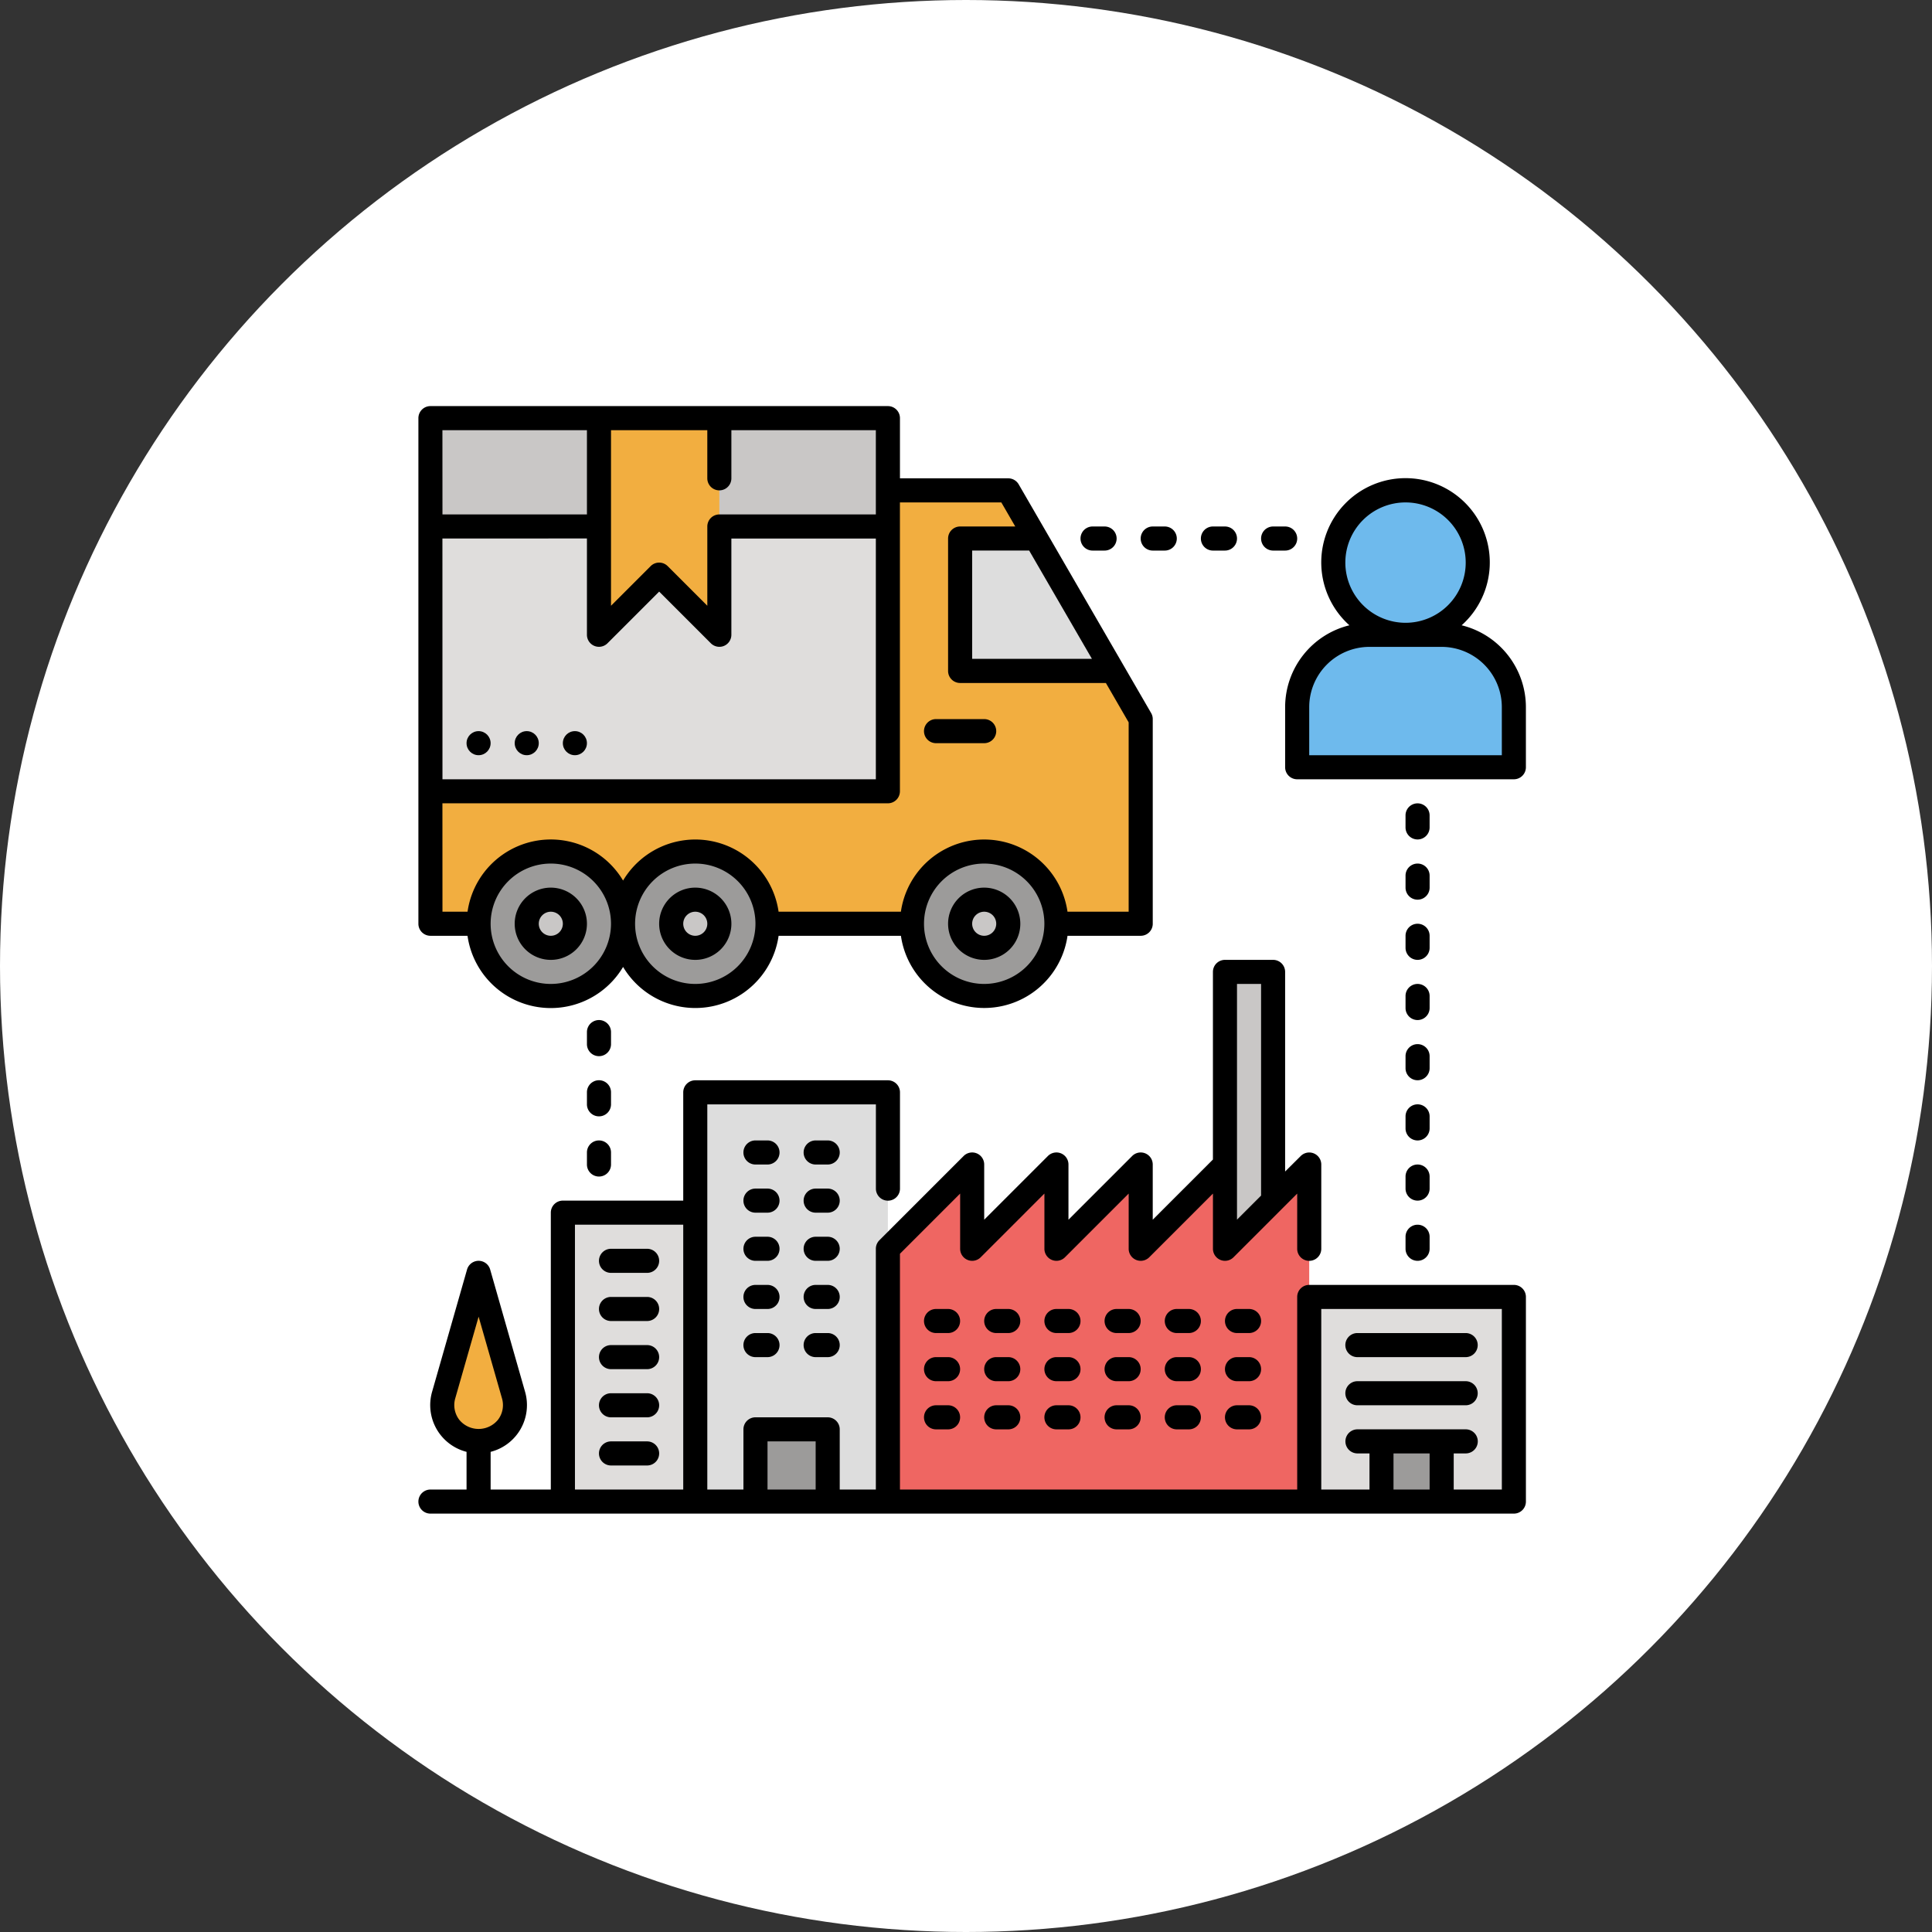 <svg xmlns="http://www.w3.org/2000/svg" width="157" height="157" viewBox="0 0 157 157">
  <rect x="0" y="0" width="157" height="157" fill="#333333" stroke="none"/>
  <g id="Grupo_173998" data-name="Grupo 173998" transform="translate(-376 -12151)">
    <circle id="Elipse_4730" data-name="Elipse 4730" cx="78.5" cy="78.5" r="78.5" transform="translate(376 12151)" fill="#fff"/>
    <g id="Grupo_149416" data-name="Grupo 149416" transform="translate(125 -831.666)">
      <g id="Grupo_149415" data-name="Grupo 149415" transform="translate(285 13015.667)">
        <path id="Trazado_252896" data-name="Trazado 252896" d="M16,16H53.174V46.326H16Z" transform="translate(-15.022 -15.022)" fill="#dfdddc"/>
        <path id="Trazado_252897" data-name="Trazado 252897" d="M73.718,83.218V66.587L62.957,48H53.174V72.457H16V83.218Z" transform="translate(-15.022 -41.152)" fill="#f2ae40"/>
        <circle id="Elipse_6244" data-name="Elipse 6244" cx="5.87" cy="5.87" r="5.87" transform="translate(74.348 6.848)" fill="#6ebaed"/>
        <path id="Trazado_252898" data-name="Trazado 252898" d="M411.739,112h-5.87a5.869,5.869,0,0,0-5.87,5.87v4.891h17.609V117.87A5.869,5.869,0,0,0,411.739,112Z" transform="translate(-328.586 -93.413)" fill="#6ebaed"/>
        <path id="Trazado_252899" data-name="Trazado 252899" d="M263.071,80.094h-12.4V69.333h6.183Z" transform="translate(-206.645 -58.572)" fill="#ddd"/>
        <path id="Trazado_252900" data-name="Trazado 252900" d="M74.667,368H85.428v23.478H74.667Z" transform="translate(-62.928 -302.456)" fill="#dfdddc"/>
        <path id="Trazado_252901" data-name="Trazado 252901" d="M133.333,314.667h15.652v33.261H133.333Z" transform="translate(-110.833 -258.906)" fill="#ddd"/>
        <path id="Trazado_252902" data-name="Trazado 252902" d="M252.906,374.058H218.667V353.515l6.848-6.848v6.848l6.848-6.848v6.848l6.848-6.848v6.848l6.848-6.848v6.848l6.848-6.848Z" transform="translate(-180.515 -285.036)" fill="#ef6662"/>
        <path id="Trazado_252903" data-name="Trazado 252903" d="M405.333,405.333h16.631v16.631H405.333Z" transform="translate(-332.941 -332.941)" fill="#dfdddc"/>
        <path id="Trazado_252904" data-name="Trazado 252904" d="M160,464h5.87v5.87H160Z" transform="translate(-132.609 -380.847)" fill="#9c9b9a"/>
        <path id="Trazado_252905" data-name="Trazado 252905" d="M437.333,469.333h4.891v4.891h-4.891Z" transform="translate(-359.072 -385.202)" fill="#9c9b9a"/>
        <path id="Trazado_252906" data-name="Trazado 252906" d="M24.185,408.363a2.951,2.951,0,0,1-2.838-3.762l2.838-9.933,2.838,9.933A2.951,2.951,0,0,1,24.185,408.363Z" transform="translate(-19.294 -324.232)" fill="#f2ae40"/>
        <path id="Trazado_252907" data-name="Trazado 252907" d="M368,283.833v-22.5h3.913V279.92Z" transform="translate(-302.456 -215.355)" fill="#c9c7c6"/>
        <path id="Trazado_252908" data-name="Trazado 252908" d="M16,16H53.174v9.783H16Z" transform="translate(-15.022 -15.022)" fill="#c9c7c6"/>
        <path id="Trazado_252909" data-name="Trazado 252909" d="M90.667,16V33.609l4.891-4.891,4.891,4.891V16Z" transform="translate(-75.993 -15.022)" fill="#f2ae40"/>
        <g id="Grupo_149414" data-name="Grupo 149414" transform="translate(4.891 36.196)">
          <circle id="Elipse_6245" data-name="Elipse 6245" cx="5.87" cy="5.87" r="5.87" fill="#9c9b9a"/>
          <circle id="Elipse_6246" data-name="Elipse 6246" cx="5.87" cy="5.87" r="5.87" transform="translate(11.739)" fill="#9c9b9a"/>
          <circle id="Elipse_6247" data-name="Elipse 6247" cx="5.87" cy="5.87" r="5.87" transform="translate(35.218)" fill="#9c9b9a"/>
        </g>
        <circle id="Elipse_6248" data-name="Elipse 6248" cx="1.957" cy="1.957" r="1.957" transform="translate(20.544 40.109)" fill="#c9c7c6"/>
        <circle id="Elipse_6249" data-name="Elipse 6249" cx="1.957" cy="1.957" r="1.957" transform="translate(44.022 40.109)" fill="#c9c7c6"/>
        <circle id="Elipse_6250" data-name="Elipse 6250" cx="1.957" cy="1.957" r="1.957" transform="translate(8.804 40.109)" fill="#c9c7c6"/>
        <path id="Trazado_252910" data-name="Trazado 252910" d="M11.645,53.711h3.013A6.835,6.835,0,0,0,27.3,56.242a6.835,6.835,0,0,0,12.639-2.531h9.939a6.839,6.839,0,0,0,13.539,0h5.948a.978.978,0,0,0,.978-.978V36.1a.969.969,0,0,0-.132-.49L59.448,17.025a.976.976,0,0,0-.846-.488H49.8V11.645a.978.978,0,0,0-.978-.978H11.645a.978.978,0,0,0-.978.978V52.732A.978.978,0,0,0,11.645,53.711Zm9.783,3.913a4.891,4.891,0,1,1,4.891-4.891A4.9,4.9,0,0,1,21.428,57.624Zm11.739,0a4.891,4.891,0,1,1,4.891-4.891A4.9,4.9,0,0,1,33.167,57.624Zm23.478,0a4.891,4.891,0,1,1,4.891-4.891A4.9,4.9,0,0,1,56.646,57.624ZM60.3,22.406l5.1,8.8H55.667v-8.8ZM26.319,12.623h7.826v3.913a.978.978,0,1,0,1.956,0V12.623H47.841v6.848H35.124a.978.978,0,0,0-.978.978v6.443l-3.222-3.221a.977.977,0,0,0-1.383,0l-3.222,3.221Zm-13.7,0H24.363v6.848H12.623Zm0,8.8H24.363v7.826a.978.978,0,0,0,1.67.692l4.2-4.2,4.2,4.2a.979.979,0,0,0,.692.287.968.968,0,0,0,.375-.074.979.979,0,0,0,.6-.9V21.428H47.841V40.993H12.623Zm0,21.522h36.2a.978.978,0,0,0,.978-.978V18.493h8.24l1.133,1.957H54.689a.978.978,0,0,0-.978.978V32.189a.978.978,0,0,0,.978.978H66.534l1.851,3.2V51.754h-4.97a6.839,6.839,0,0,0-13.539,0H39.937A6.835,6.835,0,0,0,27.3,49.223a6.835,6.835,0,0,0-12.639,2.531H12.623Z" transform="translate(-10.667 -10.667)"/>
        <circle id="Elipse_6251" data-name="Elipse 6251" cx="0.978" cy="0.978" r="0.978" transform="translate(3.913 26.413)"/>
        <circle id="Elipse_6252" data-name="Elipse 6252" cx="0.978" cy="0.978" r="0.978" transform="translate(7.826 26.413)"/>
        <circle id="Elipse_6253" data-name="Elipse 6253" cx="0.978" cy="0.978" r="0.978" transform="translate(11.739 26.413)"/>
        <path id="Trazado_252911" data-name="Trazado 252911" d="M409.009,54.609a6.848,6.848,0,1,0-9.12,0,6.856,6.856,0,0,0-5.223,6.645v4.891a.978.978,0,0,0,.978.978h17.609a.978.978,0,0,0,.978-.978V61.254A6.855,6.855,0,0,0,409.009,54.609Zm-9.451-5.094a4.891,4.891,0,1,1,4.891,4.891A4.9,4.9,0,0,1,399.558,49.515Zm12.718,15.652H396.623V61.254a4.9,4.9,0,0,1,4.891-4.891h5.87a4.9,4.9,0,0,1,4.891,4.891Z" transform="translate(-324.232 -36.797)"/>
        <path id="Trazado_252912" data-name="Trazado 252912" d="M120.268,224a2.935,2.935,0,1,0,2.935,2.935A2.938,2.938,0,0,0,120.268,224Zm0,3.913a.978.978,0,1,1,.978-.978A.979.979,0,0,1,120.268,227.913Z" transform="translate(-97.768 -184.869)"/>
        <path id="Trazado_252913" data-name="Trazado 252913" d="M248.268,224a2.935,2.935,0,1,0,2.935,2.935A2.938,2.938,0,0,0,248.268,224Zm0,3.913a.978.978,0,1,1,.978-.978A.979.979,0,0,1,248.268,227.913Z" transform="translate(-202.289 -184.869)"/>
        <path id="Trazado_252914" data-name="Trazado 252914" d="M56.268,224a2.935,2.935,0,1,0,2.935,2.935A2.938,2.938,0,0,0,56.268,224Zm0,3.913a.978.978,0,1,1,.978-.978A.979.979,0,0,1,56.268,227.913Z" transform="translate(-45.507 -184.869)"/>
        <path id="Trazado_252915" data-name="Trazado 252915" d="M235.645,151.29h3.913a.978.978,0,1,0,0-1.957h-3.913a.978.978,0,0,0,0,1.957Z" transform="translate(-193.58 -123.898)"/>
        <path id="Trazado_252916" data-name="Trazado 252916" d="M99.689,282.413H83.059a.978.978,0,0,0-.978.978v15.652H49.8v-19.16l4.891-4.891v4.486a.978.978,0,0,0,1.67.692l5.178-5.178v4.486a.978.978,0,0,0,1.67.692l5.178-5.178v4.486a.978.978,0,0,0,1.67.692l5.178-5.178v4.486a.978.978,0,0,0,1.67.692l3.912-3.912,0,0,1.264-1.264v4.486a.978.978,0,0,0,1.957,0v-6.848a.978.978,0,0,0-1.67-.692L81.1,273.2V256.978a.978.978,0,0,0-.978-.978H76.211a.978.978,0,0,0-.978.978v15.247l-4.891,4.891v-4.486a.978.978,0,0,0-1.67-.692l-5.178,5.178v-4.486a.978.978,0,0,0-1.67-.692l-5.178,5.178v-4.486a.978.978,0,0,0-1.67-.692l-6.848,6.848a.979.979,0,0,0-.287.692v19.565H44.906v-4.891a.978.978,0,0,0-.978-.978h-5.87a.978.978,0,0,0-.978.978v4.891H34.145v-31.3h13.7v6.848a.978.978,0,1,0,1.957,0v-7.826a.978.978,0,0,0-.978-.978H33.167a.978.978,0,0,0-.978.978v8.8H22.406a.978.978,0,0,0-.978.978v22.5H16.537V295.98a3.919,3.919,0,0,0,2.8-4.879L16.5,281.167a.977.977,0,0,0-1.88,0L11.78,291.1a3.92,3.92,0,0,0,2.8,4.88v3.064H11.645a.978.978,0,0,0,0,1.956H99.689a.978.978,0,0,0,.978-.978V283.391A.978.978,0,0,0,99.689,282.413Zm-22.5-24.457h1.957v17.2l-1.957,1.956Zm-63.206,35.41a1.957,1.957,0,0,1-.322-1.73l1.9-6.64,1.9,6.641a1.959,1.959,0,0,1-.322,1.731A2.032,2.032,0,0,1,13.983,293.367Zm18.206,5.677h-8.8V277.522h8.8Zm10.761,0H39.037v-3.913H42.95Zm49.892,0H89.907v-2.935h2.935Zm5.87,0H94.8v-2.935h.978a.978.978,0,0,0,0-1.957h-8.8a.978.978,0,1,0,0,1.957h.978v2.935H84.037V284.37H98.711Z" transform="translate(-10.667 -211)"/>
        <path id="Trazado_252917" data-name="Trazado 252917" d="M236.623,410.667h-.978a.978.978,0,1,0,0,1.956h.978a.978.978,0,1,0,0-1.956Z" transform="translate(-193.58 -337.297)"/>
        <path id="Trazado_252918" data-name="Trazado 252918" d="M263.29,410.667h-.978a.978.978,0,1,0,0,1.956h.978a.978.978,0,1,0,0-1.956Z" transform="translate(-215.355 -337.297)"/>
        <path id="Trazado_252919" data-name="Trazado 252919" d="M289.957,410.667h-.978a.978.978,0,1,0,0,1.956h.978a.978.978,0,1,0,0-1.956Z" transform="translate(-237.13 -337.297)"/>
        <path id="Trazado_252920" data-name="Trazado 252920" d="M316.623,410.667h-.978a.978.978,0,1,0,0,1.956h.978a.978.978,0,1,0,0-1.956Z" transform="translate(-258.906 -337.297)"/>
        <path id="Trazado_252921" data-name="Trazado 252921" d="M343.29,410.667h-.978a.978.978,0,1,0,0,1.956h.978a.978.978,0,1,0,0-1.956Z" transform="translate(-280.681 -337.297)"/>
        <path id="Trazado_252922" data-name="Trazado 252922" d="M369.957,410.667h-.978a.978.978,0,1,0,0,1.956h.978a.978.978,0,1,0,0-1.956Z" transform="translate(-302.456 -337.297)"/>
        <path id="Trazado_252923" data-name="Trazado 252923" d="M236.623,432h-.978a.978.978,0,0,0,0,1.957h.978a.978.978,0,1,0,0-1.957Z" transform="translate(-193.58 -354.717)"/>
        <path id="Trazado_252924" data-name="Trazado 252924" d="M263.29,432h-.978a.978.978,0,1,0,0,1.957h.978a.978.978,0,0,0,0-1.957Z" transform="translate(-215.355 -354.717)"/>
        <path id="Trazado_252925" data-name="Trazado 252925" d="M289.957,432h-.978a.978.978,0,0,0,0,1.957h.978a.978.978,0,0,0,0-1.957Z" transform="translate(-237.13 -354.717)"/>
        <path id="Trazado_252926" data-name="Trazado 252926" d="M316.623,432h-.978a.978.978,0,0,0,0,1.957h.978a.978.978,0,1,0,0-1.957Z" transform="translate(-258.906 -354.717)"/>
        <path id="Trazado_252927" data-name="Trazado 252927" d="M343.29,432h-.978a.978.978,0,1,0,0,1.957h.978a.978.978,0,0,0,0-1.957Z" transform="translate(-280.681 -354.717)"/>
        <path id="Trazado_252928" data-name="Trazado 252928" d="M369.957,432h-.978a.978.978,0,0,0,0,1.957h.978a.978.978,0,0,0,0-1.957Z" transform="translate(-302.456 -354.717)"/>
        <path id="Trazado_252929" data-name="Trazado 252929" d="M236.623,453.333h-.978a.978.978,0,0,0,0,1.957h.978a.978.978,0,1,0,0-1.957Z" transform="translate(-193.58 -372.137)"/>
        <path id="Trazado_252930" data-name="Trazado 252930" d="M263.29,453.333h-.978a.978.978,0,1,0,0,1.957h.978a.978.978,0,0,0,0-1.957Z" transform="translate(-215.355 -372.137)"/>
        <path id="Trazado_252931" data-name="Trazado 252931" d="M289.957,453.333h-.978a.978.978,0,0,0,0,1.957h.978a.978.978,0,0,0,0-1.957Z" transform="translate(-237.13 -372.137)"/>
        <path id="Trazado_252932" data-name="Trazado 252932" d="M156.623,336h-.978a.978.978,0,0,0,0,1.957h.978a.978.978,0,1,0,0-1.957Z" transform="translate(-128.254 -276.326)"/>
        <path id="Trazado_252933" data-name="Trazado 252933" d="M183.29,336h-.978a.978.978,0,1,0,0,1.957h.978a.978.978,0,0,0,0-1.957Z" transform="translate(-150.029 -276.326)"/>
        <path id="Trazado_252934" data-name="Trazado 252934" d="M156.623,357.333h-.978a.978.978,0,0,0,0,1.957h.978a.978.978,0,1,0,0-1.957Z" transform="translate(-128.254 -293.746)"/>
        <path id="Trazado_252935" data-name="Trazado 252935" d="M183.29,357.333h-.978a.978.978,0,1,0,0,1.957h.978a.978.978,0,0,0,0-1.957Z" transform="translate(-150.029 -293.746)"/>
        <path id="Trazado_252936" data-name="Trazado 252936" d="M156.623,378.667h-.978a.978.978,0,1,0,0,1.956h.978a.978.978,0,1,0,0-1.956Z" transform="translate(-128.254 -311.166)"/>
        <path id="Trazado_252937" data-name="Trazado 252937" d="M91.645,385.957H94.58a.978.978,0,0,0,0-1.957H91.645a.978.978,0,0,0,0,1.957Z" transform="translate(-75.993 -315.521)"/>
        <path id="Trazado_252938" data-name="Trazado 252938" d="M91.645,407.29H94.58a.978.978,0,0,0,0-1.957H91.645a.978.978,0,0,0,0,1.957Z" transform="translate(-75.993 -332.941)"/>
        <path id="Trazado_252939" data-name="Trazado 252939" d="M91.645,428.623H94.58a.978.978,0,0,0,0-1.956H91.645a.978.978,0,1,0,0,1.956Z" transform="translate(-75.993 -350.362)"/>
        <path id="Trazado_252940" data-name="Trazado 252940" d="M91.645,449.957H94.58a.978.978,0,0,0,0-1.957H91.645a.978.978,0,0,0,0,1.957Z" transform="translate(-75.993 -367.782)"/>
        <path id="Trazado_252941" data-name="Trazado 252941" d="M91.645,471.29H94.58a.978.978,0,0,0,0-1.957H91.645a.978.978,0,0,0,0,1.957Z" transform="translate(-75.993 -385.202)"/>
        <path id="Trazado_252942" data-name="Trazado 252942" d="M183.29,378.667h-.978a.978.978,0,1,0,0,1.956h.978a.978.978,0,1,0,0-1.956Z" transform="translate(-150.029 -311.166)"/>
        <path id="Trazado_252943" data-name="Trazado 252943" d="M156.623,400h-.978a.978.978,0,0,0,0,1.957h.978a.978.978,0,1,0,0-1.957Z" transform="translate(-128.254 -328.586)"/>
        <path id="Trazado_252944" data-name="Trazado 252944" d="M183.29,400h-.978a.978.978,0,1,0,0,1.957h.978a.978.978,0,0,0,0-1.957Z" transform="translate(-150.029 -328.586)"/>
        <path id="Trazado_252945" data-name="Trazado 252945" d="M156.623,421.333h-.978a.978.978,0,0,0,0,1.957h.978a.978.978,0,1,0,0-1.957Z" transform="translate(-128.254 -346.006)"/>
        <path id="Trazado_252946" data-name="Trazado 252946" d="M183.29,421.333h-.978a.978.978,0,1,0,0,1.957h.978a.978.978,0,0,0,0-1.957Z" transform="translate(-150.029 -346.006)"/>
        <path id="Trazado_252947" data-name="Trazado 252947" d="M316.623,453.333h-.978a.978.978,0,0,0,0,1.957h.978a.978.978,0,1,0,0-1.957Z" transform="translate(-258.906 -372.137)"/>
        <path id="Trazado_252948" data-name="Trazado 252948" d="M343.29,453.333h-.978a.978.978,0,1,0,0,1.957h.978a.978.978,0,0,0,0-1.957Z" transform="translate(-280.681 -372.137)"/>
        <path id="Trazado_252949" data-name="Trazado 252949" d="M369.957,453.333h-.978a.978.978,0,0,0,0,1.957h.978a.978.978,0,0,0,0-1.957Z" transform="translate(-302.456 -372.137)"/>
        <path id="Trazado_252950" data-name="Trazado 252950" d="M422.311,423.29h8.8a.978.978,0,0,0,0-1.957h-8.8a.978.978,0,1,0,0,1.957Z" transform="translate(-346.006 -346.006)"/>
        <path id="Trazado_252951" data-name="Trazado 252951" d="M422.311,444.623h8.8a.978.978,0,1,0,0-1.956h-8.8a.978.978,0,1,0,0,1.956Z" transform="translate(-346.006 -363.427)"/>
        <path id="Trazado_252952" data-name="Trazado 252952" d="M86.311,336a.978.978,0,0,0-.978.978v.978a.978.978,0,0,0,1.957,0v-.978A.978.978,0,0,0,86.311,336Z" transform="translate(-71.637 -276.326)"/>
        <path id="Trazado_252953" data-name="Trazado 252953" d="M87.29,310.311a.978.978,0,1,0-1.957,0v.978a.978.978,0,0,0,1.957,0Z" transform="translate(-71.637 -254.55)"/>
        <path id="Trazado_252954" data-name="Trazado 252954" d="M87.29,283.645a.978.978,0,0,0-1.957,0v.978a.978.978,0,1,0,1.957,0Z" transform="translate(-71.637 -232.775)"/>
        <path id="Trazado_252955" data-name="Trazado 252955" d="M385.957,65.957a.978.978,0,0,0,0-1.957h-.978a.978.978,0,0,0,0,1.957Z" transform="translate(-315.521 -54.217)"/>
        <path id="Trazado_252956" data-name="Trazado 252956" d="M359.29,65.957a.978.978,0,0,0,0-1.957h-.978a.978.978,0,1,0,0,1.957Z" transform="translate(-293.746 -54.217)"/>
        <path id="Trazado_252957" data-name="Trazado 252957" d="M332.623,65.957a.978.978,0,1,0,0-1.957h-.978a.978.978,0,0,0,0,1.957Z" transform="translate(-271.971 -54.217)"/>
        <path id="Trazado_252958" data-name="Trazado 252958" d="M305.957,65.957a.978.978,0,0,0,0-1.957h-.978a.978.978,0,0,0,0,1.957Z" transform="translate(-250.195 -54.217)"/>
        <path id="Trazado_252959" data-name="Trazado 252959" d="M448,375.29a.978.978,0,0,0,1.957,0v-.978a.978.978,0,1,0-1.957,0Z" transform="translate(-367.782 -306.811)"/>
        <path id="Trazado_252960" data-name="Trazado 252960" d="M448,348.623a.978.978,0,1,0,1.957,0v-.978a.978.978,0,0,0-1.957,0Z" transform="translate(-367.782 -285.036)"/>
        <path id="Trazado_252961" data-name="Trazado 252961" d="M448,321.957a.978.978,0,0,0,1.957,0v-.978a.978.978,0,0,0-1.957,0Z" transform="translate(-367.782 -263.26)"/>
        <path id="Trazado_252962" data-name="Trazado 252962" d="M448,295.29a.978.978,0,0,0,1.957,0v-.978a.978.978,0,1,0-1.957,0Z" transform="translate(-367.782 -241.485)"/>
        <path id="Trazado_252963" data-name="Trazado 252963" d="M448,268.623a.978.978,0,1,0,1.957,0v-.978a.978.978,0,0,0-1.957,0Z" transform="translate(-367.782 -219.71)"/>
        <path id="Trazado_252964" data-name="Trazado 252964" d="M448,241.957a.978.978,0,0,0,1.957,0v-.978a.978.978,0,0,0-1.957,0Z" transform="translate(-367.782 -197.935)"/>
        <path id="Trazado_252965" data-name="Trazado 252965" d="M448,215.29a.978.978,0,0,0,1.957,0v-.978a.978.978,0,1,0-1.957,0Z" transform="translate(-367.782 -176.159)"/>
        <path id="Trazado_252966" data-name="Trazado 252966" d="M448.978,189.6a.978.978,0,0,0,.978-.978v-.978a.978.978,0,0,0-1.957,0v.978A.978.978,0,0,0,448.978,189.6Z" transform="translate(-367.782 -154.384)"/>
      </g>
    </g>
  </g>
</svg>
